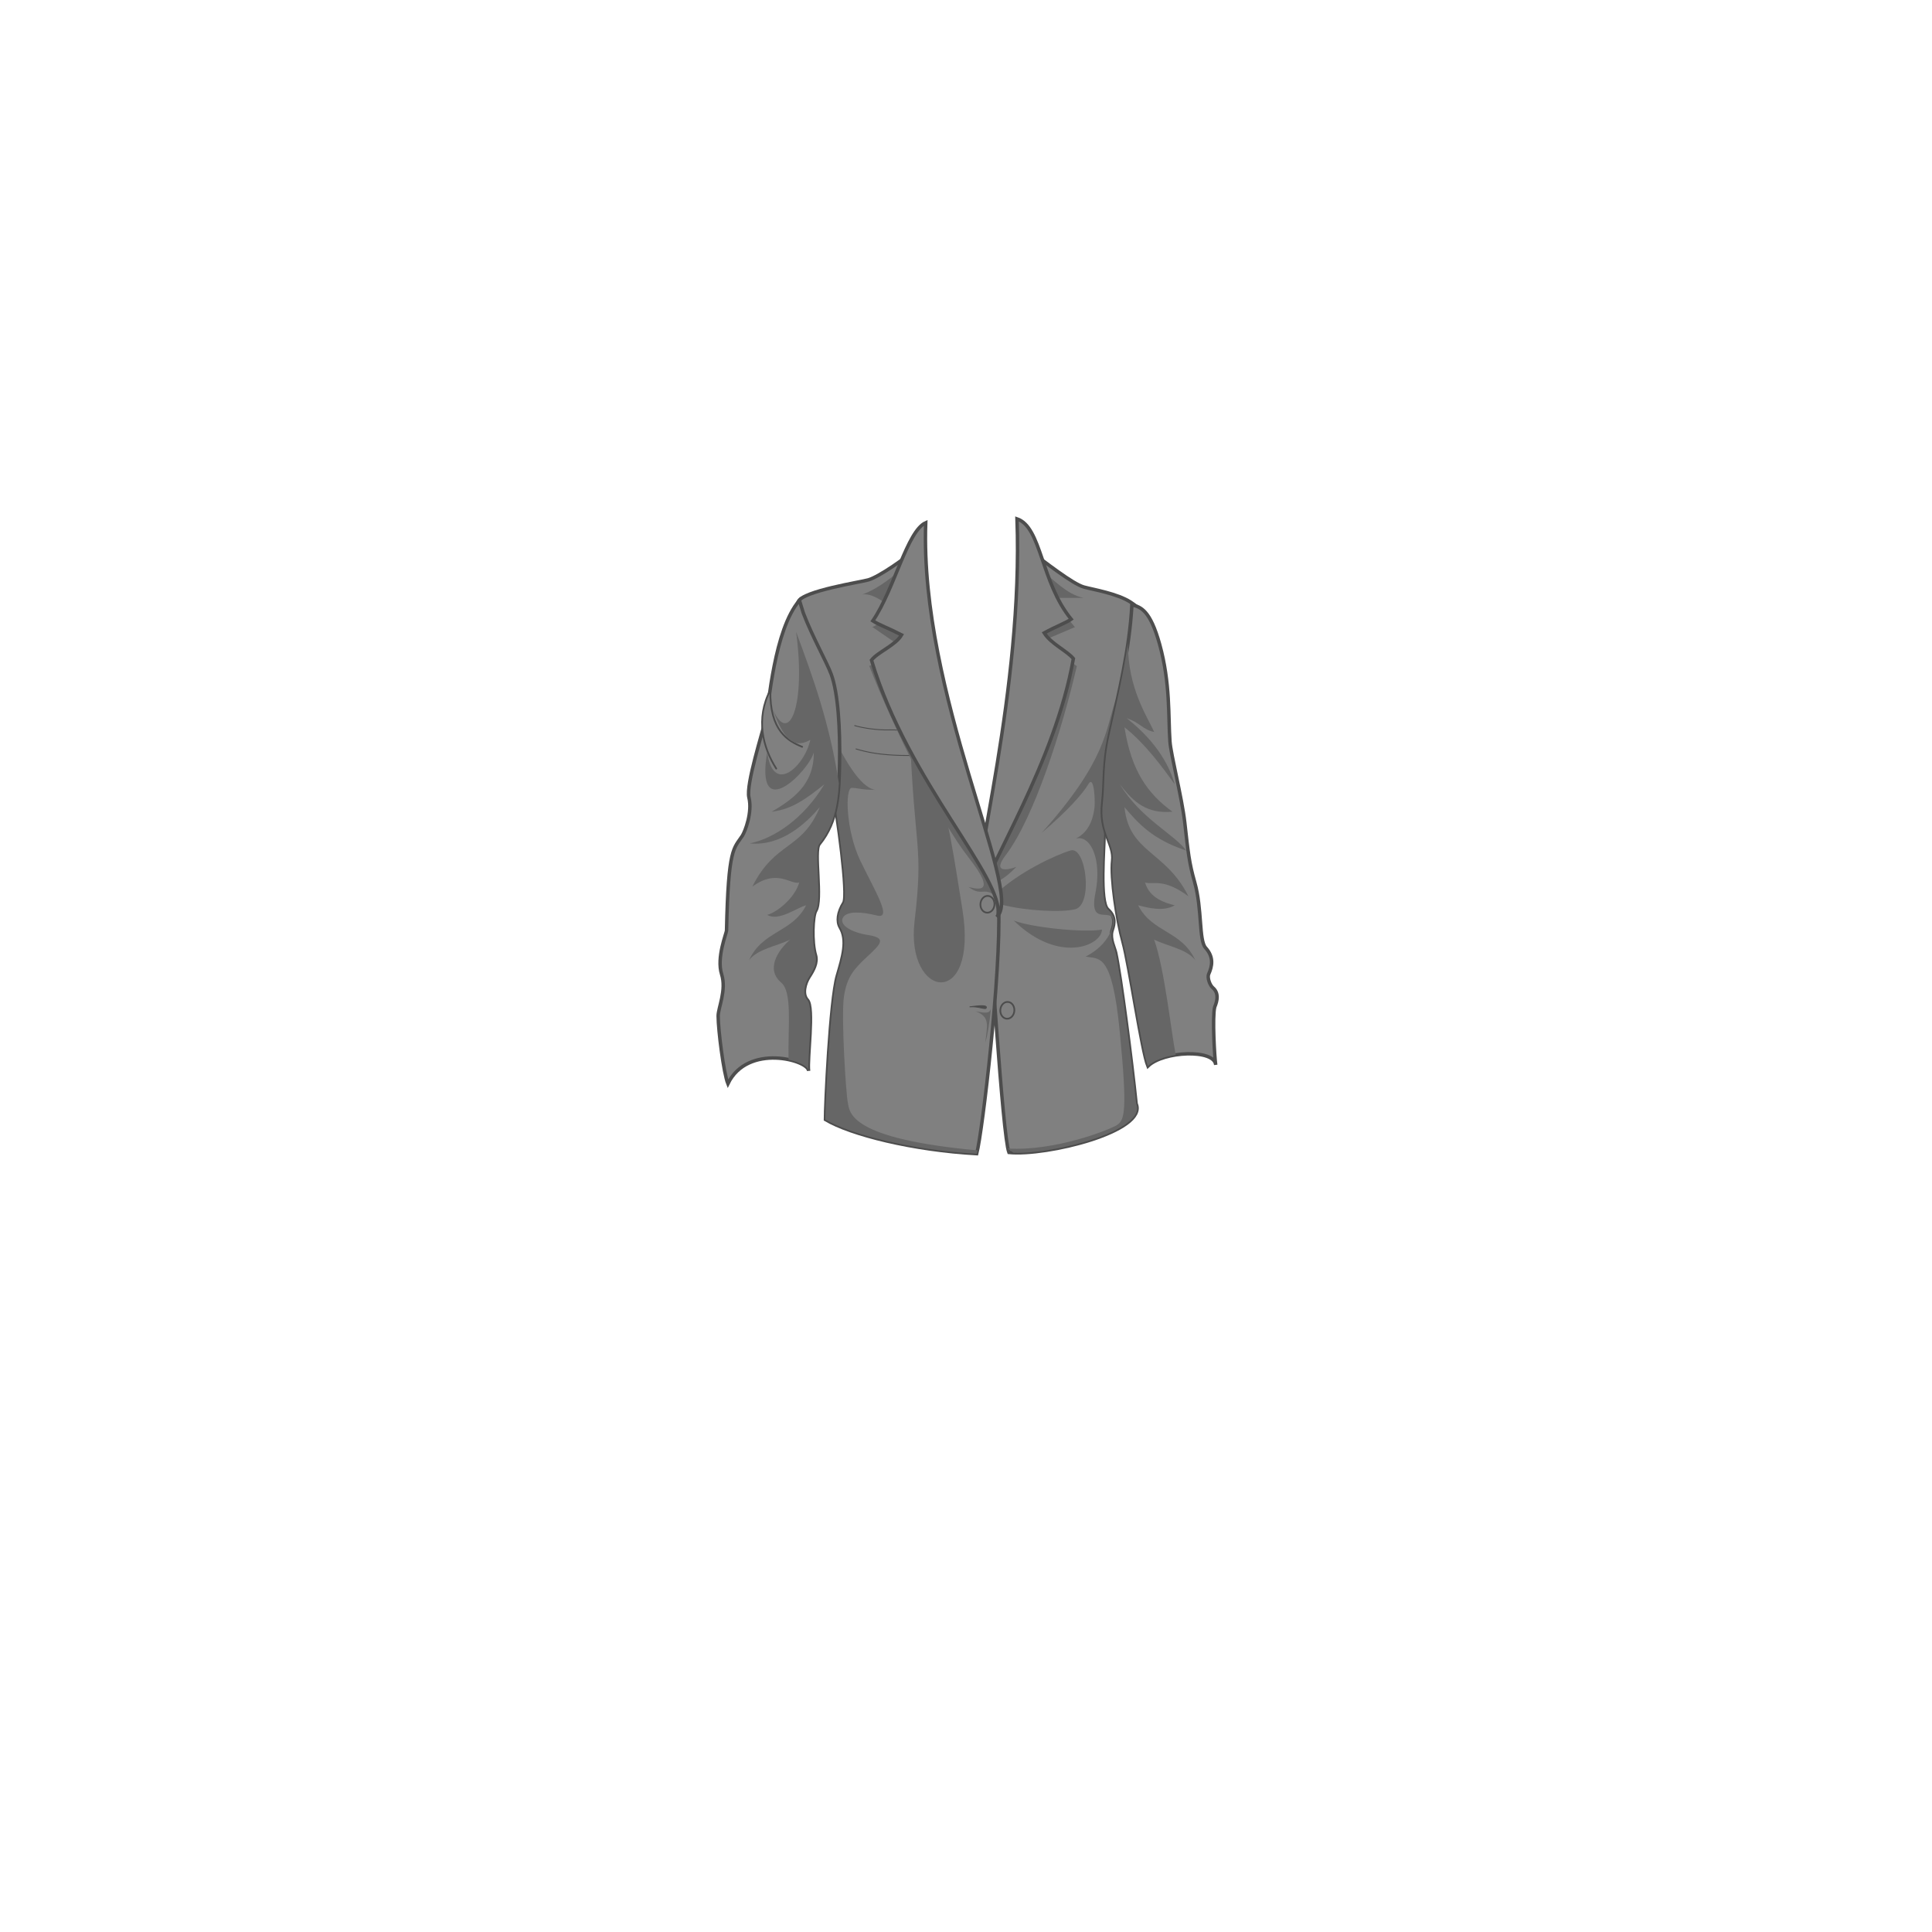 <?xml version="1.0" encoding="UTF-8" standalone="no"?>
<!-- Created with Inkscape (http://www.inkscape.org/) -->

<svg
   xmlns:dc="http://purl.org/dc/elements/1.1/"
   xmlns:cc="http://creativecommons.org/ns#"
   xmlns:rdf="http://www.w3.org/1999/02/22-rdf-syntax-ns#"
   xmlns:svg="http://www.w3.org/2000/svg"
   xmlns="http://www.w3.org/2000/svg"
   version="1.1"
   width="560"
   height="560"
   id="jacket_suit">
  <path
     d="m 285.815,258.623 c 1.339,12.039 4.703,70.469 6.626,75.415 10.982,1.109 40.288,-6.16 36.868,-14.106 -1.32,-12.856 -4.507,-37.264 -5.919,-43.738 -0.332,-1.524 -1.68,-3.967 -1.113,-6.261 0.285,-1.155 1.679,-3.78 -1.185,-6.347 -2.403,-2.154 -1.055,-17.934 -1.06,-21.637 -0.015,-9.958 -0.702,-21.878 1.718,-25.911 2.42,-4.033 25.003,-29.022 5.977,-41.491 -3.835,-2.514 -10.883,-3.665 -13.527,-4.386 -3.287,-0.897 -11.173,-7.172 -16.595,-11.144 11.47,33.709 -6.821,61.217 -11.788,99.607 z"
     id="path2987-8-1-1-2"
     style="fill:#808080;fill-opacity:1;stroke:#4d4d4d;stroke-width:1;stroke-linecap:butt;stroke-linejoin:miter;stroke-miterlimit:4;stroke-opacity:1;stroke-dasharray:none;display:inline" />
  <path
     d="m 299.695,163.702 c 5.649,3.955 9.039,8.474 14.406,9.604 -3.672,0 -9.604,0 -9.604,0 3.672,4.237 7.062,8.474 7.062,8.474 l -9.321,3.954 c 4.237,3.39 9.886,7.344 9.886,7.344 -4.237,18.36 -12.428,44.064 -20.62,54.798 -4.088,5.356 0.847,4.237 3.107,3.39 -3.39,3.39 -5.084,4.237 -6.214,4.237 -1.13,0 -3.107,-4.519 -1.412,-8.756 1.695,-4.237 13.841,-64.684 12.711,-83.045 z"
     id="path306009"
     style="color:#000000;fill:#666666;fill-opacity:1;stroke:none;stroke-width:0.5;marker:none;visibility:visible;display:inline;overflow:visible;enable-background:accumulate" />
  <path
     d="m 282.883,263.117 c 3.684,-12.787 22.888,-41.937 28.245,-72.21 -1.918,-2.295 -6.522,-4.32 -8.463,-7.448 3.473,-1.901 6.319,-2.919 7.826,-3.982 -8.839,-10.766 -8.572,-26.677 -15.707,-29.089 1.81,49.799 -13.071,101.529 -11.9,112.729 z"
     id="path32433-4-1-3"
     style="color:#000000;fill:#808080;fill-opacity:1;fill-rule:evenodd;stroke:#4d4d4d;stroke-width:1;stroke-linecap:butt;stroke-linejoin:miter;stroke-miterlimit:4;stroke-opacity:1;stroke-dasharray:none;stroke-dashoffset:0;marker:none;visibility:visible;display:inline;overflow:visible;enable-background:accumulate" />
  <path
     d="m 292.164,290.429 a 2.002,2.426 4.219 1 0 -0.362,4.838 2.002,2.426 4.219 1 0 0.362,-4.838 z"
     id="path32371-7-9-2"
     style="color:#000000;fill:#808080;fill-opacity:1;fill-rule:nonzero;stroke:#4d4d4d;stroke-width:0.5;stroke-linecap:butt;stroke-linejoin:miter;stroke-miterlimit:4;stroke-opacity:1;stroke-dasharray:none;stroke-dashoffset:0;marker:none;visibility:visible;display:inline;overflow:visible;enable-background:accumulate" />
  <path
     d="m 288.744,259.02 c 6.601,-6.253 17.023,-11.117 21.539,-12.507 4.516,-1.39 6.601,15.633 1.39,17.023 -3.68,0.981 -14.034,0.544 -21.143,-1.271 -1.154,-1.316 -1.241,-3.79 -1.786,-3.246 z"
     id="path16046"
     style="fill:#666666;fill-opacity:1;stroke:none" />
  <path
     d="m 319.398,269.441 c -5.243,0.983 -20.645,-0.655 -25.561,-2.622 13.108,12.78 25.561,7.209 25.561,2.622 z"
     id="path16096"
     style="fill:#666666;fill-opacity:1;stroke:none;display:inline" />
  <path
     d="m 323.438,202.688 c -3.107,9.039 -2.544,17.503 -21.469,38.688 7.627,-6.497 11.836,-11.3 13.531,-14.125 1.695,-2.825 2.001,5.368 1.719,7.062 -0.282,1.695 -0.856,6.49 -5.375,8.75 4.237,-1.13 7.633,5.957 5.656,15.844 -1.977,9.886 4.78,3.952 5.062,7.906 0.282,3.954 -3.669,8.46 -7.906,10.438 3.954,0.847 7.647,-1.412 9.906,21.75 2.26,23.162 1.416,25.713 -0.844,27.125 -2.255,1.409 -18.025,7.595 -31.562,6.781 0.004,0.02 -0.004,0.043 0,0.062 0.532,0.413 1.065,0.791 1.594,1.156 11.818,0.479 38.855,-6.537 35.562,-14.188 -1.32,-12.856 -4.526,-37.276 -5.938,-43.75 -0.332,-1.524 -1.66,-3.955 -1.094,-6.25 0.285,-1.155 1.677,-3.776 -1.188,-6.344 -2.403,-2.154 -1.057,-17.953 -1.062,-21.656 -0.015,-9.958 -0.701,-21.873 1.719,-25.906 0.406,-0.677 1.405,-1.987 2.656,-3.688 -0.504,-5.222 -0.877,-9.198 -0.969,-9.656 z"
     id="path306037"
     style="color:#000000;fill:#666666;fill-opacity:1;stroke:none;stroke-width:0.5;marker:none;visibility:visible;display:inline;overflow:visible;enable-background:accumulate" />
  <path
     d="m 328.09,175.329 c 2.503,0.586 5.281,1.443 8.057,11.487 3.116,11.274 2.458,20.866 2.969,28.1 0.267,3.788 3.495,16.409 4.287,23.419 0.987,8.74 1.249,11.618 2.879,17.372 2.214,7.818 1.188,16.844 3.17,19.026 2.477,2.725 1.88,5.38 0.905,7.567 -0.499,1.12 0.37,3.312 1.165,3.975 2.391,1.993 0.666,5.221 0.557,5.669 -0.695,2.858 -0.032,14.538 0.301,16.704 -0.371,-4.618 -15.165,-4.008 -19.65,0.361 -1.736,-4.228 -5.402,-29.399 -7.196,-35.902 -1.794,-6.502 -3.616,-18.7 -3.028,-23.611 0.589,-4.911 -3.846,-8.079 -2.852,-16.813 0.691,-6.065 0.005,-10.862 1.973,-19.795 2.772,-12.578 5.767,-24.69 6.462,-37.559 z"
     id="path3013-4-9-2-5"
     style="fill:#808080;fill-opacity:1;stroke:#4d4d4d;stroke-width:1;stroke-linecap:round;stroke-linejoin:miter;stroke-miterlimit:4;stroke-opacity:1;stroke-dasharray:none;display:inline" />
  <path
     d="m 326.938,186.406 c -1.291,8.88 -3.348,17.556 -5.312,26.469 -1.968,8.933 -1.278,13.747 -1.969,19.812 -0.994,8.734 3.432,11.901 2.844,16.812 -0.589,4.911 1.238,17.092 3.031,23.594 1.794,6.502 5.451,31.678 7.188,35.906 1.677,-1.633 4.796,-2.744 8.062,-3.25 -1.317,-6.693 -3.237,-24.969 -6.25,-33.406 3.969,1.984 9.26,2.63 11.906,5.938 -3.969,-8.599 -12.562,-7.937 -16.531,-15.875 2.646,0.661 7.286,1.984 10.594,0 -2.646,-0.661 -7.271,-1.964 -8.594,-6.594 2.646,0.661 5.286,-1.323 12.562,3.969 -6.615,-13.229 -17.208,-12.583 -18.531,-25.812 3.969,4.63 7.953,9.255 17.875,12.562 -3.307,-4.63 -13.234,-9.266 -19.188,-19.188 3.969,5.292 7.943,8.599 15.219,7.938 -7.276,-5.292 -11.922,-11.901 -13.906,-24.469 5.953,4.63 11.255,11.901 14.562,16.531 -1.323,-4.63 -4.646,-11.88 -13.906,-19.156 3.969,1.323 4.63,3.307 7.938,3.969 -1.76,-4.106 -7.658,-12.402 -7.594,-25.75 z"
     id="path15969"
     style="fill:#666666;fill-opacity:1;stroke:none" />
  <path
     d="m 285.568,291.991 a 1.503,1.503 0 1 1 -3.007,0 1.503,1.503 0 1 1 3.007,0 z"
     id="path298431-1-9-2-3-8-7"
     style="color:#000000;fill:none;stroke:#b3b3b3;stroke-width:0.5;stroke-linecap:round;stroke-linejoin:miter;stroke-miterlimit:4;stroke-opacity:1;stroke-dasharray:none;stroke-dashoffset:0;marker:none;visibility:visible;display:inline;overflow:visible;enable-background:new" />
  <path
     d="m 265.704,158.899 c -2.768,2.587 -10.844,8.253 -14.003,9.178 -2.258,0.661 -18.902,3.184 -20.314,6.288 -4.006,8.806 7.087,40.215 9.939,54.656 1.314,6.657 4.659,30.413 3.24,32.701 -1.695,2.733 -2.032,5.363 -1,7.103 2.203,3.713 0.749,8.491 -0.86,14.001 -2.092,7.163 -3.471,38.087 -3.445,41.673 7.316,4.363 25.248,8.869 43.844,9.9 1.71,-6.567 7.084,-52.695 6.354,-71.374 -0.739,-18.907 -36.263,-83.435 -23.755,-104.126 z"
     id="path2987-8-1-1-1"
     style="fill:#808080;fill-opacity:1;stroke:#4d4d4d;stroke-width:1;stroke-linecap:butt;stroke-linejoin:miter;stroke-miterlimit:4;stroke-opacity:1;stroke-dasharray:none;display:inline" />
  <path
     d="m 272.764,212.702 c -5.865,-0.21 -11.514,-1.258 -14.904,-1.141 -3.39,0.117 -7.522,-0.48 -10.218,-1.264"
     id="path4521-0-4"
     style="color:#000000;fill:none;stroke:#4d4d4d;stroke-width:0.26;stroke-linecap:butt;stroke-linejoin:miter;stroke-miterlimit:4;stroke-opacity:1;stroke-dasharray:none;stroke-dashoffset:0;marker:none;visibility:visible;display:inline;overflow:visible;enable-background:accumulate" />
  <path
     d="m 273.894,217.273 c -3.363,1.82 -10.511,1.839 -14.92,1.602 -4.409,-0.237 -7.786,-0.848 -10.939,-1.819"
     id="path4523-4-6"
     style="color:#000000;fill:none;stroke:#4d4d4d;stroke-width:0.26;stroke-linecap:butt;stroke-linejoin:miter;stroke-miterlimit:4;stroke-opacity:1;stroke-dasharray:none;stroke-dashoffset:0;marker:none;visibility:visible;display:inline;overflow:visible;enable-background:accumulate" />
  <path
     d="m 263.765,213.467 c 1.323,33.735 3.969,31.089 1.323,53.579 -2.646,22.49 18.521,25.797 13.891,-3.307 -2.226,-13.993 -4.555,-29.099 -7.355,-37.014 -3.023,-8.548 -6.485,-9.479 -7.859,-13.257 z"
     id="path15913"
     style="fill:#666666;fill-opacity:1;stroke:none;display:inline" />
  <path
     d="m 265.397,161.295 c -5.023,4.725 -10.27,9.12 -15.419,11.009 3.634,-0.527 8.374,3.987 8.374,3.987 -3.025,4.721 -5.489,5.446 -5.489,5.446 l 9.51,6.529 c -3.141,2.551 -10.424,4.734 -10.424,4.734 6.831,17.561 20.162,44.544 28.773,55.522 8.637,11.012 2.383,9.099 0.025,8.585 3.841,2.868 4.378,-0.121 7.747,2.567 0.883,0.705 0.025,-9.27 -2.261,-13.219 -2.286,-3.95 -19.317,-66.827 -20.837,-85.159 z"
     id="path306009-5"
     style="color:#000000;fill:#666666;fill-opacity:1;stroke:none;stroke-width:0.5;marker:none;visibility:visible;display:inline;overflow:visible;enable-background:accumulate" />
  <path
     d="m 289.216,265.435 c 2.217,-10.528 -26.097,-38.877 -36.612,-74.083 1.782,-2.336 6.981,-4.305 8.723,-7.322 -3.725,-1.915 -6.719,-2.991 -8.333,-4.075 6.265,-9.19 9.931,-26.029 15.332,-28.442 -1.81,49.799 28.02,106.364 20.889,113.921 z"
     id="path32433-4-1"
     style="color:#000000;fill:#808080;fill-opacity:1;fill-rule:evenodd;stroke:#4d4d4d;stroke-width:1;stroke-linecap:butt;stroke-linejoin:miter;stroke-miterlimit:4;stroke-opacity:1;stroke-dasharray:none;stroke-dashoffset:0;marker:none;visibility:visible;display:inline;overflow:visible;enable-background:accumulate" />
  <path
     d="m 281.04,291.834 c 2.512,-0.301 4.963,-0.612 4.863,0.182 -0.115,0.913 -2.046,-0.444 -4.863,-0.182 z"
     id="path5469-5-3"
     style="fill:#4d4d4d;stroke:#4d4d4d;stroke-width:0.26;stroke-linecap:butt;stroke-linejoin:miter;stroke-miterlimit:4;stroke-opacity:1;stroke-dasharray:none;stroke-dashoffset:0;marker:none;visibility:visible;display:inline;overflow:visible;enable-background:accumulate" />
  <path
     d="m 231.188,186.938 c 0.037,0.243 0.054,0.472 0.094,0.719 0.257,1.105 0.505,2.42 0.719,3.844 0.015,0.074 0.016,0.144 0.031,0.219 2.523,12.621 7.499,28.286 9.281,37.312 1.314,6.657 4.669,30.4 3.25,32.688 -1.695,2.733 -2.032,5.354 -1,7.094 2.203,3.713 0.765,8.49 -0.844,14 -2.092,7.163 -3.495,38.101 -3.469,41.688 7.316,4.363 25.248,8.875 43.844,9.906 0.061,-0.236 0.148,-0.634 0.219,-0.969 -37.266,-3.403 -36.999,-10.995 -37.562,-13.812 -0.565,-2.825 -1.972,-25.132 -1.125,-30.781 0.847,-5.649 2.827,-7.922 6.781,-11.594 3.954,-3.672 5.648,-5.371 0.281,-6.219 -5.367,-0.847 -8.474,-3.085 -7.344,-5.062 1.13,-1.977 5.356,-1.724 9.875,-0.594 4.519,1.13 -0.576,-7.056 -4.812,-15.812 -4.237,-8.756 -4.509,-21.188 -2.531,-21.188 1.977,0 2.544,0.562 6.781,0.562 -8.672,-1.355 -19.593,-33.622 -22.469,-42 z"
     id="path306070"
     style="color:#000000;fill:#666666;fill-opacity:1;stroke:none;stroke-width:0.5;marker:none;visibility:visible;display:inline;overflow:visible;enable-background:accumulate" />
  <path
     d="m 282.821,293.157 c 2.597,0.399 3.995,0.799 4.394,-0.799 -0.399,4.394 -0.999,7.79 -1.598,9.787 0.399,-4.594 1.598,-7.39 -2.796,-8.988 z"
     id="path306094"
     style="color:#000000;fill:#666666;fill-opacity:1;stroke:none;stroke-width:0.5;marker:none;visibility:visible;display:inline;overflow:visible;enable-background:accumulate" />
  <path
     d="m 286.401,259.693 a 2.002,2.426 4.219 1 0 -0.362,4.838 2.002,2.426 4.219 1 0 0.362,-4.838 z"
     id="path32371-7-9"
     style="color:#000000;fill:#808080;fill-opacity:1;fill-rule:nonzero;stroke:#4d4d4d;stroke-width:0.5;stroke-linecap:butt;stroke-linejoin:miter;stroke-miterlimit:4;stroke-opacity:1;stroke-dasharray:none;stroke-dashoffset:0;marker:none;visibility:visible;display:inline;overflow:visible;enable-background:accumulate" />
  <path
     d="m 231.718,174.028 c -7.377,8.565 -8.844,30.493 -9.74,34.278 -0.896,3.785 -5.814,19.139 -4.898,22.862 1.043,4.239 -1.104,9.842 -1.914,11.088 -2.454,3.777 -4.069,3.195 -4.576,27.453 -0.017,0.807 -2.965,7.788 -1.427,12.678 1.461,4.644 -1.013,9.75 -1.004,12.113 0.017,4.158 1.588,16.569 2.824,19.632 5.736,-11.848 23.421,-6.774 23.388,-3.758 -0.464,-3.32 1.69,-18.326 -0.356,-20.518 -1.575,-1.687 -0.699,-4.846 0.5,-6.699 1.208,-1.868 2.499,-4.117 1.845,-6.303 -1.141,-3.808 -0.81,-11.4 0.073,-12.834 1.985,-3.223 -0.627,-17.379 0.995,-19.363 5.489,-6.714 5.762,-14.793 5.925,-23.337 0.192,-10.031 -0.41,-20.427 -2.433,-25.917 -1.279,-3.471 -5.504,-10.91 -8.101,-17.8 z"
     id="path3011-6-3-2-5"
     style="fill:#808080;fill-opacity:1;stroke:#4d4d4d;stroke-width:1;stroke-linecap:round;stroke-linejoin:miter;stroke-miterlimit:4;stroke-opacity:1;stroke-dasharray:none;display:inline" />
  <path
     d="m 224.995,222.776 c -3.881,-6.064 -6.064,-14.553 -1.698,-22.8 -0.243,11.885 5.094,14.796 9.217,16.494"
     id="path50460"
     style="color:#000000;fill:#808080;stroke:#4d4d4d;stroke-width:0.5;stroke-linecap:round;stroke-linejoin:miter;stroke-miterlimit:4;stroke-opacity:1;stroke-dasharray:none;stroke-dashoffset:0;marker:none;visibility:visible;display:inline;overflow:visible;enable-background:accumulate" />
  <path
     d="m 230.75,183.125 c 2.932,21.741 -2.191,33.381 -6.844,22.188 2.194,6.028 4.954,12.653 10.969,9.125 -1.618,7.624 -10.83,16.271 -12.5,3.531 -3.641,21.425 12.063,5.481 13.5,0.156 0.1,9.441 -6.27,13.602 -12.156,17.156 5.886,-0.728 9.86,-3.688 15.219,-7.938 -5.953,9.922 -14.465,15.621 -21.594,17.125 9.227,0.862 16.312,-5.87 20.281,-10.5 -5.144,12.534 -12.948,9.802 -19.562,23.031 7.276,-5.292 10.948,-0.526 13.594,-1.188 -1.323,4.63 -6.635,8.714 -9.281,9.375 3.307,1.984 8.635,-2.12 11.281,-2.781 -3.969,7.938 -12.562,7.276 -16.531,15.875 2.646,-3.307 7.937,-3.953 11.906,-5.938 -3.649,3.205 -7.105,8.637 -2.594,12.469 3.256,2.766 1.948,12.394 2.125,22.312 1.9e-4,0.011 -1.9e-4,0.021 0,0.031 3.371,0.714 5.825,2.096 5.812,3.219 -0.464,-3.32 1.671,-18.339 -0.375,-20.531 -1.575,-1.687 -0.698,-4.835 0.5,-6.688 1.208,-1.868 2.498,-4.127 1.844,-6.312 -1.141,-3.808 -0.789,-11.378 0.094,-12.812 1.985,-3.223 -0.622,-17.391 1,-19.375 4.233,-5.178 5.348,-11.173 5.719,-17.562 -0.002,-0.01 0.002,-0.021 0,-0.031 -2.652,-17.439 -7.587,-30.957 -12.406,-43.938 z"
     id="path15969-6"
     style="fill:#666666;fill-opacity:1;stroke:none;display:inline" />
</svg>
